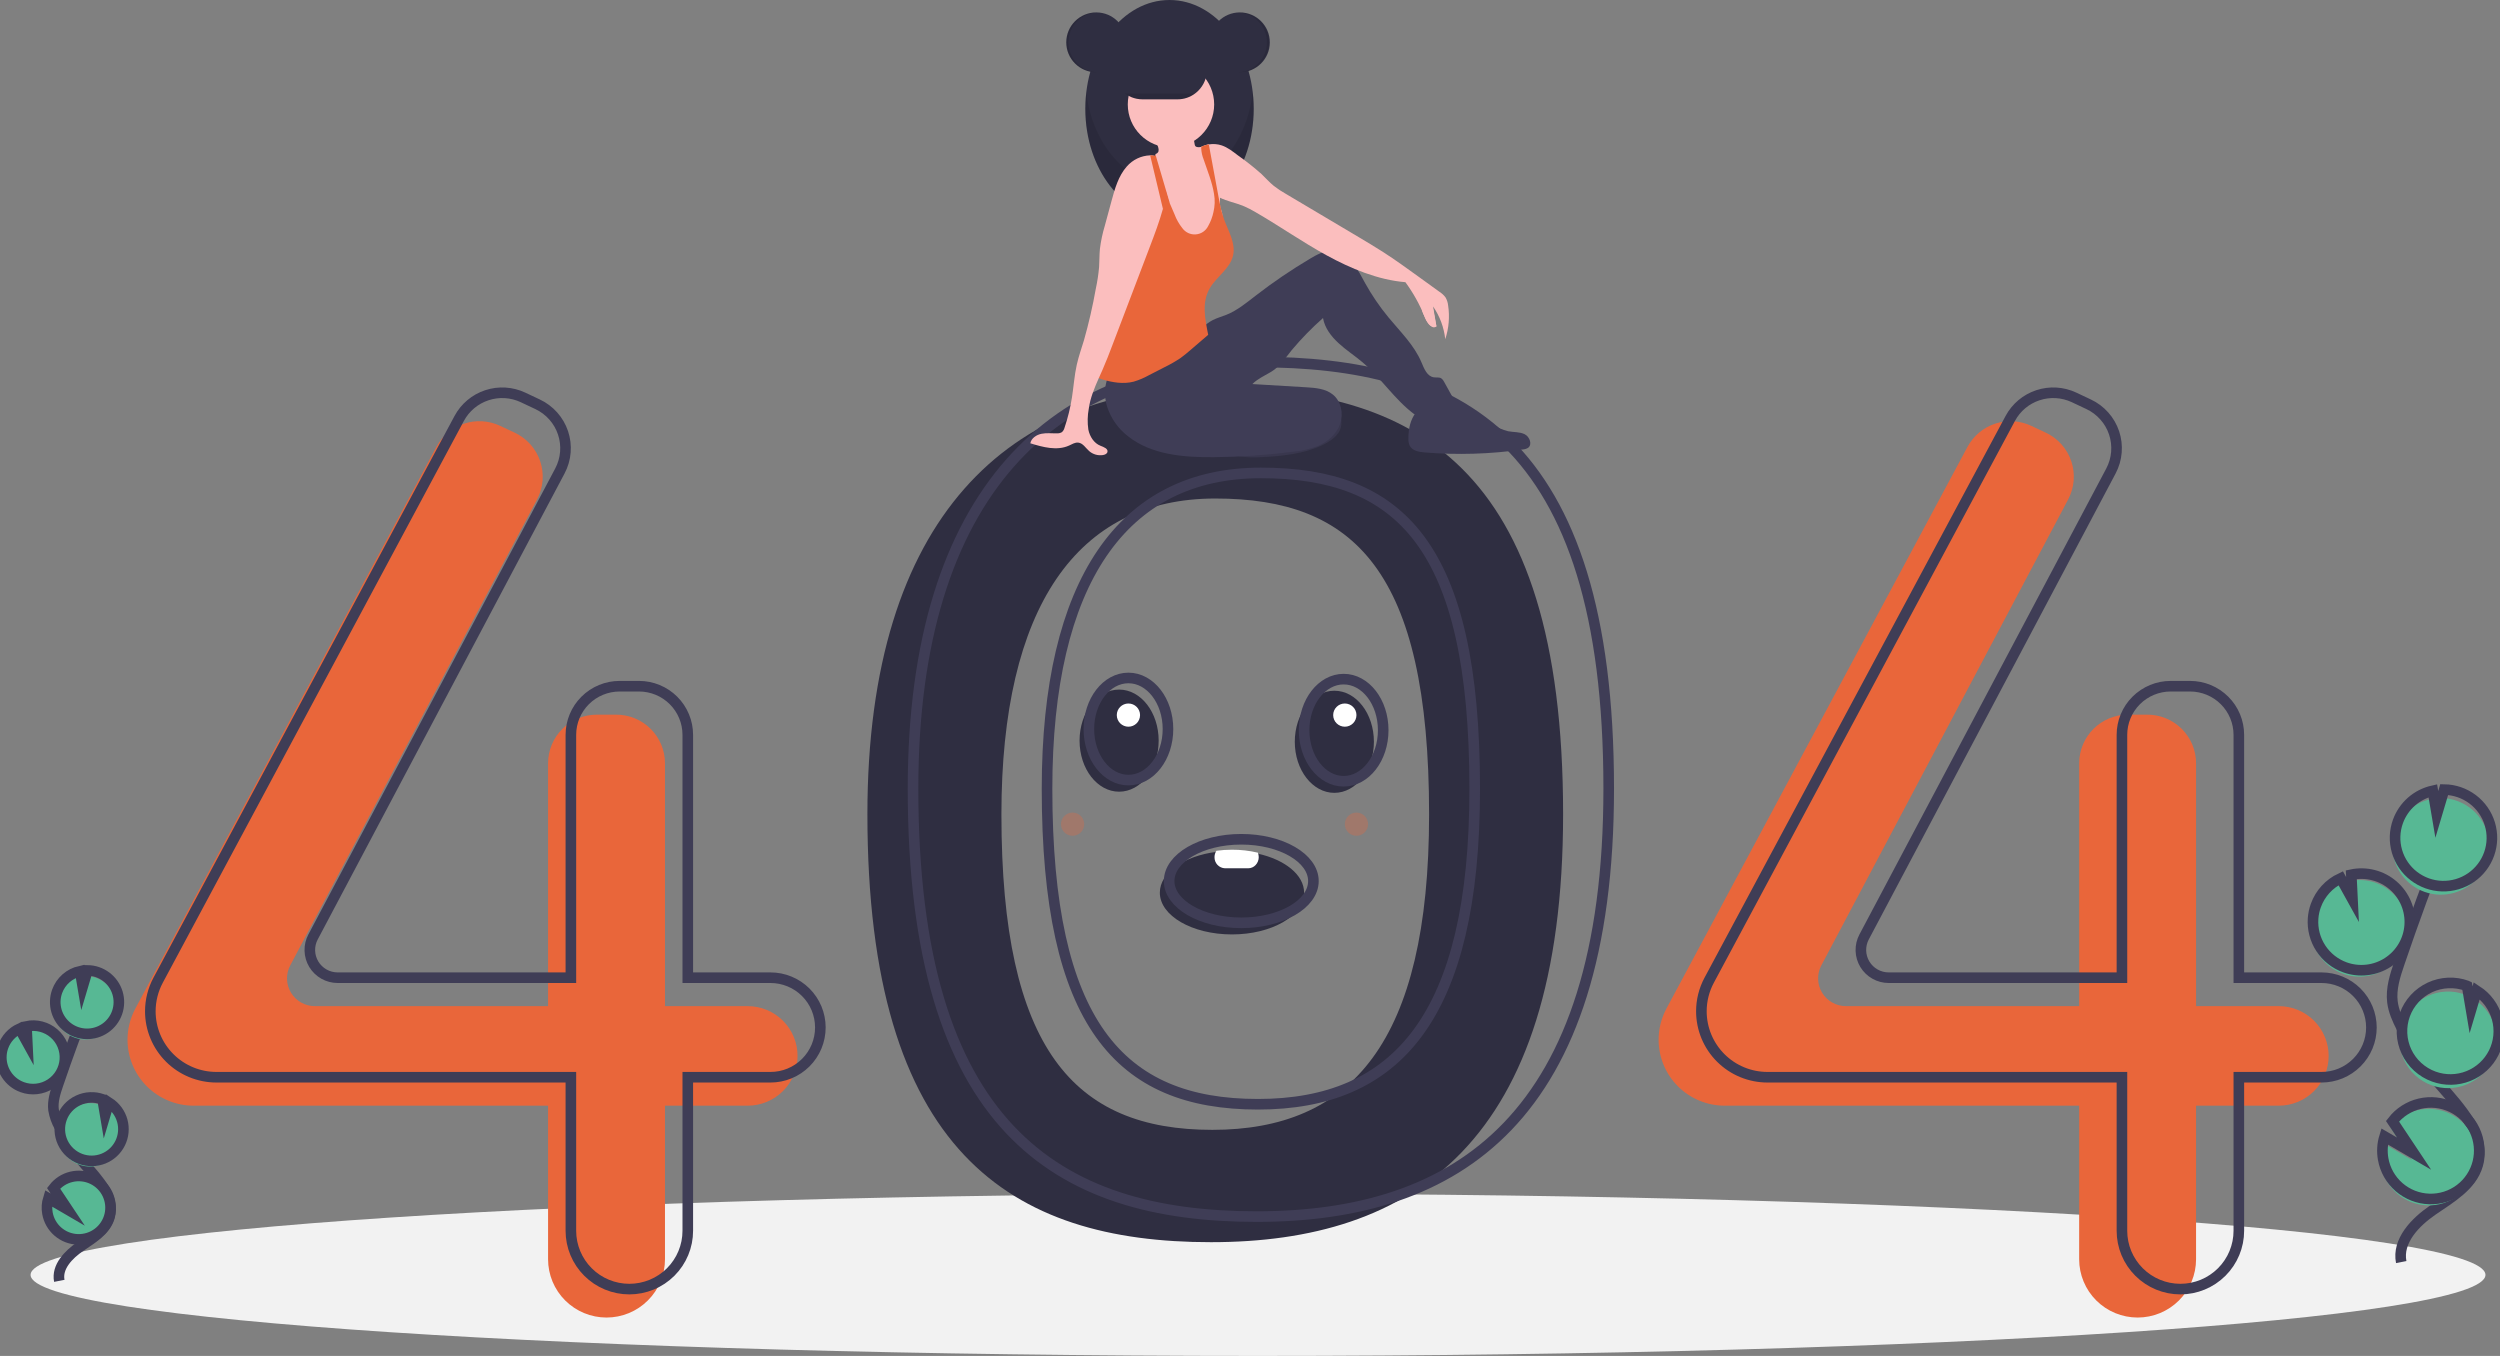  <svg width="236" height="128" viewBox="0 0 236 128" fill="none" xmlns="http://www.w3.org/2000/svg">
<rect x="0" y="0" width="236" height="128" fill="#808080" stroke="none"/>
<g clip-path="url(#clip0)">
<path d="M118.757 128C182.751 128 234.627 124.575 234.627 120.349C234.627 116.123 182.751 112.698 118.757 112.698C54.764 112.698 2.887 116.123 2.887 120.349C2.887 124.575 54.764 128 118.757 128Z" fill="#F2F2F2"/>
<path d="M114.316 36.59C95.438 36.59 81.883 48.671 81.883 76.859C81.883 108.805 95.438 117.262 114.316 117.262C133.195 117.262 147.557 108 147.557 76.859C147.557 43.57 133.195 36.59 114.316 36.59ZM114.44 106.658C101.365 106.658 94.534 99.006 94.534 76.879C94.534 57.356 101.644 47.06 114.72 47.06C127.796 47.06 134.906 53.823 134.906 76.879C134.906 98.448 127.516 106.658 114.44 106.658Z" fill="#2F2E41"/>
<path d="M70.579 94.98H62.774V72.054C62.774 70.837 62.289 69.669 61.425 68.808C60.562 67.947 59.391 67.463 58.17 67.463H56.342C55.737 67.463 55.138 67.582 54.58 67.812C54.022 68.043 53.514 68.381 53.087 68.808C52.659 69.234 52.32 69.74 52.089 70.297C51.857 70.854 51.738 71.451 51.738 72.054V94.98H29.722C29.269 94.98 28.824 94.863 28.429 94.641C28.035 94.419 27.705 94.099 27.471 93.712C27.237 93.325 27.108 92.884 27.095 92.433C27.082 91.981 27.187 91.534 27.398 91.134L50.7 47.145C50.991 46.597 51.167 45.995 51.218 45.377C51.269 44.759 51.194 44.137 50.997 43.548C50.801 42.96 50.486 42.417 50.074 41.953C49.661 41.489 49.158 41.114 48.596 40.849L47.22 40.201C46.152 39.698 44.931 39.623 43.81 39.993C42.688 40.363 41.752 41.149 41.195 42.188L12.775 95.215C12.291 96.118 12.038 97.126 12.038 98.15C12.038 98.968 12.2 99.777 12.514 100.533C12.827 101.288 13.287 101.974 13.867 102.552C14.446 103.13 15.134 103.589 15.892 103.902C16.649 104.215 17.46 104.376 18.28 104.376H51.738V118.872C51.738 119.595 51.881 120.311 52.158 120.979C52.436 121.646 52.842 122.253 53.354 122.764C53.867 123.275 54.475 123.68 55.145 123.957C55.814 124.233 56.531 124.376 57.256 124.376H57.256C57.98 124.376 58.698 124.233 59.367 123.957C60.037 123.68 60.645 123.275 61.157 122.764C61.67 122.253 62.076 121.646 62.354 120.979C62.631 120.311 62.774 119.595 62.774 118.872V104.376H70.579C71.828 104.376 73.026 103.881 73.91 103C74.793 102.119 75.289 100.924 75.289 99.678C75.289 98.432 74.793 97.237 73.91 96.356C73.026 95.475 71.828 94.98 70.579 94.98Z" fill="#E9663A"/>
<path d="M215.114 94.98H207.309V72.054C207.309 70.837 206.824 69.669 205.96 68.808C205.097 67.947 203.926 67.463 202.705 67.463H200.876C200.272 67.463 199.673 67.582 199.115 67.812C198.556 68.043 198.049 68.381 197.621 68.808C197.194 69.234 196.855 69.74 196.624 70.297C196.392 70.854 196.273 71.451 196.273 72.054V94.98H174.257C173.804 94.98 173.359 94.863 172.964 94.641C172.57 94.419 172.24 94.099 172.006 93.712C171.772 93.325 171.643 92.884 171.63 92.433C171.617 91.981 171.722 91.534 171.933 91.134L195.235 47.145C195.526 46.597 195.702 45.995 195.753 45.377C195.804 44.759 195.729 44.137 195.532 43.548C195.336 42.96 195.021 42.417 194.609 41.953C194.196 41.489 193.693 41.114 193.131 40.849L191.755 40.201C190.687 39.698 189.466 39.623 188.345 39.993C187.223 40.363 186.287 41.149 185.73 42.188L157.31 95.215C156.826 96.118 156.573 97.126 156.573 98.15C156.573 99.801 157.231 101.385 158.401 102.552C159.572 103.72 161.16 104.376 162.815 104.376H196.273V118.872C196.273 120.332 196.855 121.732 197.889 122.764C198.924 123.796 200.327 124.376 201.791 124.376C203.254 124.376 204.658 123.796 205.692 122.764C206.727 121.732 207.308 120.332 207.308 118.872V104.376H215.114C216.363 104.376 217.561 103.881 218.445 103C219.328 102.119 219.824 100.924 219.824 99.678C219.824 98.432 219.328 97.237 218.445 96.356C217.561 95.475 216.363 94.98 215.114 94.98Z" fill="#E9663A"/>
<path d="M72.732 92.295H64.927V69.37C64.927 68.767 64.808 68.17 64.576 67.613C64.345 67.056 64.006 66.549 63.578 66.123C63.151 65.697 62.644 65.359 62.085 65.128C61.527 64.897 60.928 64.778 60.324 64.778H58.495C57.274 64.778 56.103 65.262 55.24 66.123C54.376 66.984 53.891 68.152 53.891 69.37V92.295H31.875C31.422 92.295 30.977 92.178 30.582 91.956C30.188 91.734 29.858 91.414 29.624 91.027C29.39 90.64 29.261 90.2 29.248 89.748C29.235 89.296 29.34 88.849 29.552 88.45L52.853 44.461C53.144 43.912 53.32 43.311 53.371 42.692C53.422 42.074 53.347 41.452 53.15 40.864C52.954 40.275 52.639 39.733 52.227 39.269C51.814 38.805 51.311 38.429 50.749 38.164L49.373 37.516C48.305 37.013 47.084 36.939 45.963 37.309C44.841 37.679 43.905 38.464 43.348 39.503L14.928 92.531C14.445 93.434 14.191 94.442 14.191 95.466V95.466C14.191 97.117 14.849 98.7 16.02 99.868C17.19 101.035 18.778 101.691 20.433 101.691H53.891V116.188C53.891 116.911 54.034 117.626 54.311 118.294C54.589 118.962 54.995 119.568 55.508 120.079C56.02 120.59 56.628 120.996 57.297 121.272C57.967 121.549 58.684 121.691 59.409 121.691H59.409C60.872 121.691 62.276 121.111 63.311 120.079C64.345 119.047 64.927 117.647 64.927 116.188V101.691H72.732C73.351 101.691 73.963 101.57 74.535 101.334C75.106 101.098 75.625 100.751 76.063 100.315C76.5 99.879 76.847 99.361 77.084 98.791C77.32 98.221 77.442 97.61 77.442 96.993V96.993C77.442 96.376 77.32 95.765 77.084 95.195C76.847 94.625 76.5 94.108 76.063 93.671C75.625 93.235 75.106 92.889 74.535 92.653C73.963 92.417 73.351 92.295 72.732 92.295V92.295Z" stroke="#3F3D56" stroke-miterlimit="10"/>
<path d="M219.151 92.295H211.346V69.37C211.346 68.152 210.861 66.984 209.998 66.123C209.134 65.262 207.963 64.778 206.743 64.778H204.914C204.309 64.778 203.711 64.897 203.152 65.128C202.594 65.359 202.086 65.697 201.659 66.123C201.231 66.549 200.892 67.056 200.661 67.613C200.43 68.17 200.311 68.767 200.311 69.37V92.295H178.294C177.841 92.295 177.396 92.178 177.002 91.956C176.607 91.734 176.277 91.414 176.043 91.027C175.81 90.64 175.68 90.2 175.667 89.748C175.655 89.296 175.759 88.849 175.971 88.45L199.273 44.461C199.563 43.912 199.739 43.311 199.79 42.692C199.841 42.074 199.766 41.452 199.57 40.864C199.373 40.275 199.059 39.733 198.646 39.269C198.233 38.805 197.731 38.429 197.168 38.164L195.793 37.516C194.725 37.013 193.503 36.939 192.382 37.309C191.26 37.679 190.324 38.464 189.768 39.503L161.348 92.531C160.864 93.434 160.611 94.442 160.611 95.466C160.611 97.117 161.268 98.7 162.439 99.868C163.609 101.035 165.197 101.691 166.852 101.691H200.311V116.188C200.311 117.647 200.892 119.047 201.927 120.079C202.961 121.111 204.365 121.691 205.828 121.691V121.691C207.292 121.691 208.695 121.111 209.73 120.079C210.764 119.047 211.346 117.647 211.346 116.188V101.691H219.151C219.77 101.691 220.382 101.57 220.954 101.334C221.525 101.098 222.044 100.751 222.482 100.315C222.919 99.879 223.266 99.361 223.503 98.791C223.74 98.221 223.861 97.61 223.861 96.993V96.993C223.861 95.747 223.365 94.552 222.482 93.671C221.599 92.79 220.4 92.295 219.151 92.295V92.295Z" stroke="#3F3D56" stroke-miterlimit="10"/>
<path d="M118.623 34.174C99.744 34.174 86.19 46.255 86.19 74.443C86.19 106.389 99.744 114.846 118.623 114.846C137.501 114.846 151.863 105.584 151.863 74.443C151.863 41.154 137.501 34.174 118.623 34.174ZM118.747 104.242C105.671 104.242 98.84 96.59 98.84 74.463C98.84 54.94 105.951 44.644 119.026 44.644C132.102 44.644 139.213 51.407 139.213 74.463C139.213 96.032 131.822 104.242 118.747 104.242V104.242Z" stroke="#3F3D56" stroke-miterlimit="10"/>
<path d="M103.49 6.825C105.055 6.825 106.324 5.56 106.324 3.999C106.324 2.437 105.055 1.172 103.49 1.172C101.925 1.172 100.656 2.437 100.656 3.999C100.656 5.56 101.925 6.825 103.49 6.825Z" fill="#2F2E41"/>
<path d="M110.402 20.544C114.792 20.544 118.351 15.945 118.351 10.272C118.351 4.599 114.792 0 110.402 0C106.012 0 102.454 4.599 102.454 10.272C102.454 15.945 106.012 20.544 110.402 20.544Z" fill="#2F2E41"/>
<path opacity="0.1" d="M110.402 17.442C106.42 17.442 103.122 13.658 102.544 8.721C102.484 9.236 102.453 9.754 102.454 10.272C102.454 15.945 106.012 20.544 110.402 20.544C114.792 20.544 118.351 15.945 118.351 10.272C118.351 9.754 118.321 9.236 118.261 8.721C117.682 13.658 114.384 17.442 110.402 17.442Z" fill="black"/>
<path d="M126.577 40.354C126.406 41.054 125.67 41.614 124.855 42.006C123.141 42.829 121.027 43.074 118.977 43.157C118.454 43.188 117.929 43.179 117.408 43.128C116.397 43.03 115.449 42.596 114.717 41.894C114.664 41.86 114.622 41.813 114.592 41.758C114.563 41.704 114.548 41.642 114.549 41.58C114.55 41.518 114.567 41.457 114.598 41.403C114.629 41.349 114.673 41.303 114.726 41.271C115.818 40.075 117.639 39.342 119.474 38.814C120.866 38.413 123.292 37.376 124.81 37.516C126.28 37.652 126.792 39.471 126.577 40.354Z" fill="#3F3D56"/>
<path opacity="0.1" d="M126.577 40.354C126.406 41.054 125.67 41.614 124.855 42.006C123.141 42.829 121.027 43.074 118.977 43.157C118.454 43.188 117.929 43.179 117.408 43.128C116.397 43.03 115.449 42.596 114.717 41.894C114.664 41.86 114.622 41.813 114.592 41.758C114.563 41.704 114.548 41.642 114.549 41.58C114.55 41.518 114.567 41.457 114.598 41.403C114.629 41.349 114.673 41.303 114.726 41.271C115.818 40.075 117.639 39.342 119.474 38.814C120.866 38.413 123.292 37.376 124.81 37.516C126.28 37.652 126.792 39.471 126.577 40.354Z" fill="black"/>
<path d="M104.787 35.125C104.264 36.148 104.169 37.336 104.524 38.428C104.884 39.512 105.559 40.465 106.463 41.166C108.68 42.938 111.732 43.182 114.574 43.158C117.064 43.136 119.551 42.966 122.022 42.649C122.849 42.576 123.663 42.387 124.438 42.089C125.366 41.689 126.181 40.955 126.511 40.002C126.841 39.049 126.607 37.883 125.822 37.247C125.133 36.688 124.183 36.612 123.297 36.559L118.225 36.255C118.726 35.749 119.394 35.463 120.004 35.095C120.813 34.607 121.351 33.788 121.94 33.05C122.847 31.969 123.833 30.957 124.892 30.023C125.057 30.967 125.656 31.743 126.36 32.394C127.065 33.046 127.878 33.57 128.611 34.191C130.385 35.693 131.663 37.733 133.529 39.12C134.813 38.784 136.013 38.186 137.054 37.365L136.329 36.055C136.269 35.92 136.175 35.803 136.056 35.714C135.85 35.588 135.586 35.653 135.347 35.618C134.71 35.522 134.432 34.789 134.182 34.196C133.495 32.57 132.181 31.309 131.059 29.945C130.23 28.939 129.495 27.859 128.863 26.72C128.486 26.04 128.141 25.332 127.629 24.747C127.118 24.162 126.401 23.701 125.622 23.7C124.934 23.698 124.299 24.047 123.708 24.397C121.906 25.464 120.172 26.642 118.517 27.924C117.651 28.595 116.79 29.304 115.774 29.715C115.346 29.888 114.895 30.006 114.484 30.217C113.766 30.586 113.22 31.211 112.632 31.765C110.537 33.742 107.669 35.023 104.787 35.125Z" fill="#3F3D56"/>
<path d="M115.391 21.054C115.368 21.659 115.239 22.254 115.01 22.814C114.894 23.094 114.722 23.346 114.504 23.556C114.286 23.766 114.027 23.929 113.743 24.035C113.34 24.143 112.917 24.157 112.508 24.075C112.151 24.038 111.807 23.921 111.502 23.733C111.026 23.407 110.789 22.825 110.703 22.256C110.616 21.687 110.655 21.106 110.6 20.533C110.546 20.07 110.458 19.612 110.336 19.163C110.298 19.013 110.26 18.864 110.223 18.715C110.186 18.566 110.151 18.417 110.117 18.268C110.087 18.128 110.059 17.988 110.034 17.846C110.014 17.727 109.996 17.607 109.983 17.487C109.971 17.129 109.911 16.774 109.806 16.433C109.706 16.211 109.582 16.001 109.435 15.807C109.372 15.718 109.311 15.628 109.255 15.535C109.094 15.293 109.018 15.004 109.042 14.714C109.049 14.669 109.059 14.625 109.074 14.582C109.08 14.566 109.086 14.549 109.093 14.533C109.155 14.516 109.212 14.485 109.259 14.441C109.306 14.397 109.342 14.342 109.363 14.282C109.387 14.151 109.376 14.017 109.331 13.892C109.279 13.718 109.208 13.55 109.12 13.391C109.062 13.286 108.865 13.097 108.864 12.977C108.861 12.736 109.334 12.541 109.525 12.446C110.109 12.155 110.761 12.023 111.413 12.064C111.831 12.093 112.285 12.221 112.516 12.57C112.723 12.886 112.695 13.294 112.784 13.66C112.793 13.713 112.816 13.763 112.85 13.805C112.895 13.846 112.951 13.872 113.012 13.88C113.114 13.9 113.219 13.904 113.323 13.892H113.324C113.351 13.89 113.378 13.886 113.405 13.88C113.567 13.851 113.719 13.785 113.852 13.688C113.938 13.665 114.024 13.647 114.111 13.632C114.115 13.632 114.118 13.631 114.121 13.63C114.468 14.72 114.513 15.889 114.796 16.998C114.936 17.551 115.137 18.096 115.166 18.664C115.168 18.689 115.169 18.714 115.169 18.74C115.173 18.923 115.159 19.107 115.166 19.289C115.169 19.371 115.178 19.452 115.194 19.533C115.225 19.662 115.264 19.79 115.31 19.915L115.312 19.921C115.325 19.961 115.337 20.002 115.348 20.042C115.355 20.072 115.362 20.101 115.368 20.13L115.368 20.133C115.419 20.437 115.427 20.747 115.391 21.054Z" fill="#FBBEBE"/>
<path d="M110.54 13.926C112.793 13.926 114.618 12.105 114.618 9.858C114.618 7.612 112.793 5.791 110.54 5.791C108.288 5.791 106.462 7.612 106.462 9.858C106.462 12.105 108.288 13.926 110.54 13.926Z" fill="#FBBEBE"/>
<path d="M136.431 32.02C136.313 30.91 135.917 29.848 135.281 28.93C135.386 29.557 135.492 30.184 135.599 30.811C135.467 30.849 135.326 30.848 135.195 30.808C135.064 30.768 134.947 30.69 134.859 30.585C134.687 30.371 134.556 30.128 134.471 29.867C134.008 28.72 133.402 27.635 132.668 26.638C130.072 26.423 127.506 25.349 125.223 24.098C122.939 22.847 120.802 21.348 118.549 20.044C118.158 19.809 117.751 19.602 117.331 19.424C116.626 19.142 115.834 18.996 115.166 18.664C115.121 18.642 115.076 18.619 115.032 18.595C114.881 18.513 114.738 18.417 114.605 18.308C114.533 18.25 114.464 18.188 114.4 18.121C114.067 17.734 113.802 17.293 113.618 16.817C113.26 16.025 113.132 15.07 112.774 14.279C112.938 14.126 113.123 13.995 113.323 13.892H113.324C113.353 13.877 113.382 13.863 113.412 13.849C113.553 13.782 113.701 13.728 113.852 13.688C113.938 13.665 114.024 13.647 114.111 13.632C114.115 13.632 114.118 13.631 114.121 13.63C114.525 13.565 114.939 13.597 115.328 13.725C115.896 13.917 116.375 14.3 116.852 14.662C117.628 15.207 118.373 15.796 119.081 16.425C119.475 16.801 119.835 17.215 120.259 17.557C120.611 17.828 120.982 18.073 121.369 18.291C123.662 19.653 125.955 21.015 128.248 22.377C129.024 22.838 129.801 23.3 130.56 23.788C131.713 24.53 132.824 25.333 133.935 26.137C134.59 26.61 135.244 27.083 135.898 27.556C136.113 27.693 136.301 27.866 136.454 28.069C136.59 28.299 136.674 28.556 136.701 28.821C136.865 29.894 136.773 30.99 136.431 32.02Z" fill="#FBBEBE"/>
<path d="M116.402 24.113C116.127 25.344 114.88 26.088 114.229 27.169C113.419 28.51 113.749 30.07 114.053 31.606C113.497 32.084 112.941 32.562 112.385 33.039C112.078 33.302 111.772 33.566 111.441 33.798C110.959 34.12 110.456 34.409 109.934 34.662C109.442 34.914 108.95 35.166 108.458 35.419C108 35.676 107.516 35.881 107.013 36.03C106.043 36.278 105.013 36.105 104.054 35.817C103.941 35.788 103.832 35.743 103.73 35.685C103.67 35.65 103.618 35.603 103.577 35.547C103.482 35.378 103.448 35.182 103.479 34.99C103.577 33.38 103.972 31.803 104.365 30.238C104.575 29.3 104.858 28.378 105.21 27.483C105.556 26.716 105.953 25.973 106.4 25.259C106.892 24.361 107.476 23.516 108.141 22.736C108.465 22.436 108.738 22.086 108.949 21.698C109.194 21.14 109.099 20.499 109.149 19.891C109.187 19.434 109.309 18.988 109.508 18.575V18.575C109.614 18.352 109.743 18.14 109.891 17.943C109.958 18.099 110.025 18.254 110.092 18.41C110.136 18.512 110.18 18.614 110.223 18.715C110.28 18.846 110.336 18.977 110.392 19.107C110.553 19.48 110.714 19.854 110.874 20.227C111.048 20.697 111.295 21.137 111.607 21.529C111.75 21.73 111.942 21.891 112.165 21.996C112.389 22.101 112.636 22.146 112.882 22.127C113.128 22.108 113.365 22.026 113.57 21.889C113.775 21.751 113.94 21.563 114.05 21.342C114.283 20.931 114.451 20.487 114.549 20.025C114.686 19.463 114.705 18.878 114.605 18.308C114.438 17.211 113.97 16.09 113.63 15.07C113.492 14.73 113.412 14.37 113.393 14.003C113.394 13.962 113.398 13.921 113.405 13.88C113.408 13.87 113.41 13.859 113.412 13.849C113.553 13.782 113.701 13.728 113.852 13.688C113.938 13.665 114.024 13.647 114.111 13.632C114.41 15.248 114.71 16.864 115.01 18.48C115.017 18.518 115.025 18.556 115.032 18.595C115.075 18.826 115.118 19.058 115.167 19.289C115.21 19.498 115.257 19.707 115.31 19.915L115.312 19.921C115.33 19.991 115.348 20.061 115.368 20.131L115.368 20.133C115.422 20.323 115.481 20.512 115.548 20.698C115.955 21.82 116.663 22.949 116.402 24.113Z" fill="#E9663A"/>
<path d="M132.953 41.407C132.94 41.644 132.986 41.88 133.087 42.095C133.342 42.56 133.954 42.666 134.484 42.71C137.58 42.964 140.694 42.869 143.768 42.428C143.935 42.416 144.097 42.366 144.241 42.281C144.678 41.976 144.408 41.231 143.931 40.992C143.454 40.754 142.887 40.811 142.364 40.708C141.843 40.578 141.348 40.363 140.897 40.074C139.835 39.465 138.788 38.831 137.757 38.17C137.143 37.777 136.419 37.357 135.728 37.59C133.855 38.222 132.94 39.392 132.953 41.407Z" fill="#3F3D56"/>
<path d="M110.133 18.182V18.183C110.129 18.212 110.124 18.24 110.117 18.268C110.11 18.315 110.101 18.363 110.092 18.41C110.006 18.848 109.901 19.283 109.78 19.716C109.448 20.912 109.004 22.089 108.563 23.249C107.38 26.358 106.196 29.467 105.012 32.577C104.714 33.36 104.416 34.144 104.077 34.911C103.963 35.167 103.846 35.425 103.73 35.685C103.314 36.618 102.915 37.581 102.782 38.574C102.658 39.227 102.644 39.897 102.74 40.555C102.872 41.205 103.269 41.841 103.889 42.082C104.191 42.2 104.625 42.357 104.542 42.671C104.497 42.843 104.3 42.928 104.124 42.956C103.891 42.993 103.653 42.979 103.427 42.914C103.2 42.849 102.991 42.735 102.814 42.58C102.483 42.287 102.228 41.831 101.788 41.782C101.483 41.749 101.203 41.931 100.923 42.059C99.784 42.578 98.457 42.215 97.261 41.846C97.355 41.363 97.841 41.044 98.325 40.948C98.808 40.85 99.307 40.919 99.8 40.906C99.958 40.915 100.115 40.874 100.249 40.791C100.369 40.681 100.453 40.537 100.491 40.379C100.808 39.441 101.044 38.477 101.196 37.498C101.355 36.476 101.422 35.438 101.648 34.428C101.825 33.64 102.097 32.877 102.331 32.103C102.782 30.511 103.153 28.896 103.442 27.267C103.588 26.589 103.693 25.904 103.755 25.214C103.795 24.642 103.776 24.067 103.831 23.497C103.924 22.755 104.079 22.022 104.295 21.307C104.506 20.526 104.718 19.745 104.929 18.965C105.242 17.81 105.578 16.61 106.371 15.713C106.647 15.397 106.985 15.141 107.363 14.96C107.742 14.78 108.154 14.679 108.574 14.664C108.731 14.663 108.888 14.68 109.042 14.714C109.068 14.72 109.093 14.726 109.119 14.733C109.286 14.777 109.447 14.843 109.596 14.93C109.841 14.775 109.965 14.83 110.128 15.069C110.27 15.322 110.337 15.611 110.321 15.9C110.335 16.665 110.272 17.43 110.133 18.182Z" fill="#FBBEBE"/>
<path d="M110.402 19.096L110.392 19.107L110.336 19.163L109.78 19.716L109.508 18.575L108.574 14.664C108.731 14.663 108.888 14.68 109.042 14.714C109.049 14.669 109.059 14.625 109.074 14.582L109.119 14.733L109.435 15.807L110.034 17.846L110.133 18.182V18.183L110.402 19.096Z" fill="#E9663A"/>
<path d="M113.929 6.617C113.928 6.979 113.856 7.338 113.717 7.672C113.577 8.007 113.373 8.31 113.116 8.566C113.023 8.659 112.923 8.745 112.817 8.824C112.34 9.183 111.759 9.377 111.162 9.377H107.846C107.113 9.376 106.411 9.085 105.893 8.567C105.375 8.05 105.084 7.349 105.084 6.619C105.084 5.888 105.375 5.187 105.893 4.67C106.411 4.152 107.113 3.861 107.846 3.86H111.162C111.895 3.862 112.597 4.153 113.115 4.67C113.634 5.186 113.926 5.886 113.929 6.617Z" fill="#2F2E41"/>
<path d="M117.038 6.825C118.603 6.825 119.872 5.56 119.872 3.999C119.872 2.437 118.603 1.172 117.038 1.172C115.473 1.172 114.204 2.437 114.204 3.999C114.204 5.56 115.473 6.825 117.038 6.825Z" fill="#2F2E41"/>
<path opacity="0.1" d="M116.969 1.172C116.934 1.172 116.899 1.173 116.865 1.175C117.598 1.201 118.292 1.51 118.801 2.037C119.311 2.564 119.595 3.267 119.595 3.999C119.595 4.73 119.311 5.433 118.801 5.96C118.292 6.487 117.598 6.796 116.865 6.822C116.899 6.824 116.934 6.825 116.969 6.825C117.72 6.825 118.441 6.527 118.973 5.997C119.504 5.467 119.803 4.748 119.803 3.999C119.803 3.249 119.504 2.53 118.973 2C118.441 1.47 117.72 1.172 116.969 1.172Z" fill="black"/>
<path opacity="0.1" d="M103.491 1.172C103.525 1.172 103.56 1.173 103.594 1.175C102.861 1.201 102.167 1.51 101.658 2.037C101.149 2.564 100.864 3.267 100.864 3.999C100.864 4.73 101.149 5.433 101.658 5.96C102.167 6.487 102.861 6.796 103.594 6.822C103.56 6.824 103.525 6.825 103.491 6.825C102.739 6.824 102.019 6.526 101.488 5.996C100.957 5.466 100.659 4.748 100.659 3.999C100.659 3.249 100.957 2.531 101.488 2.001C102.019 1.471 102.739 1.173 103.491 1.172Z" fill="black"/>
<path opacity="0.1" d="M112.817 8.824C112.34 9.182 111.759 9.377 111.162 9.377H107.846C107.248 9.377 106.667 9.182 106.19 8.824H112.817Z" fill="black"/>
<path d="M134.231 29.305C134.231 29.305 134.945 31.358 135.599 30.811L135.078 28.127L134.231 29.305Z" fill="#FBBEBE"/>
<path d="M221.167 91.92C221.832 92.161 222.545 92.245 223.248 92.165C223.952 92.084 224.627 91.842 225.22 91.457C225.814 91.073 226.31 90.555 226.669 89.947C227.028 89.338 227.24 88.655 227.289 87.95C227.338 87.246 227.223 86.54 226.951 85.887C226.68 85.235 226.261 84.654 225.726 84.191C225.192 83.728 224.556 83.395 223.871 83.219C223.185 83.043 222.468 83.027 221.776 83.175L221.89 85.522L220.777 83.51C219.684 84.022 218.84 84.946 218.43 86.079C218.284 86.475 218.196 86.891 218.167 87.312C218.097 88.301 218.352 89.286 218.893 90.117C219.434 90.949 220.232 91.582 221.167 91.92Z" fill="#57B894"/>
<path d="M226.675 119.14C226.282 117.144 227.985 115.375 229.667 114.225C231.349 113.075 233.315 111.945 233.889 109.993C234.713 107.187 232.256 104.618 230.344 102.403C228.925 100.759 227.707 98.953 226.715 97.023C226.317 96.249 225.951 95.44 225.846 94.576C225.696 93.333 226.096 92.095 226.5 90.909C227.844 86.958 229.281 83.04 230.811 79.155" stroke="#3F3D56" stroke-miterlimit="10"/>
<path d="M221.355 91.316C222.02 91.557 222.733 91.641 223.436 91.56C224.14 91.48 224.815 91.238 225.408 90.853C226.002 90.468 226.498 89.951 226.857 89.343C227.216 88.734 227.429 88.05 227.478 87.346C227.527 86.641 227.411 85.935 227.14 85.283C226.868 84.631 226.449 84.05 225.914 83.587C225.38 83.124 224.745 82.791 224.059 82.615C223.373 82.438 222.656 82.423 221.964 82.57L222.078 84.917L220.965 82.906C219.872 83.418 219.028 84.342 218.618 85.474C218.473 85.871 218.384 86.286 218.355 86.708C218.285 87.697 218.54 88.681 219.081 89.513C219.622 90.344 220.421 90.977 221.355 91.316V91.316Z" stroke="#3F3D56" stroke-miterlimit="10"/>
<path d="M226.116 78.344C226.378 77.626 226.816 76.984 227.391 76.479C227.966 75.974 228.659 75.621 229.407 75.453L229.783 77.684L230.481 75.341C231.45 75.355 232.389 75.676 233.164 76.258C233.938 76.839 234.506 77.651 234.788 78.576C235.069 79.501 235.048 80.491 234.729 81.403C234.409 82.316 233.807 83.103 233.009 83.652C232.212 84.201 231.26 84.483 230.291 84.457C229.322 84.431 228.387 84.099 227.62 83.508C226.853 82.918 226.294 82.099 226.024 81.171C225.753 80.243 225.786 79.253 226.116 78.344H226.116Z" fill="#57B894"/>
<path d="M226.368 77.539C226.629 76.82 227.067 76.179 227.642 75.673C228.217 75.168 228.91 74.815 229.658 74.647L230.035 76.879L230.732 74.535C231.701 74.549 232.641 74.871 233.415 75.452C234.189 76.034 234.758 76.845 235.039 77.77C235.32 78.695 235.3 79.685 234.98 80.598C234.66 81.51 234.058 82.298 233.261 82.847C232.463 83.396 231.511 83.677 230.542 83.652C229.574 83.626 228.638 83.293 227.871 82.703C227.104 82.112 226.545 81.294 226.275 80.365C226.005 79.437 226.037 78.447 226.368 77.539H226.368Z" stroke="#3F3D56" stroke-miterlimit="10"/>
<path d="M229.542 102.448C230.597 102.83 231.756 102.811 232.799 102.395C233.841 101.979 234.693 101.195 235.193 100.193C235.693 99.19 235.806 98.04 235.51 96.96C235.214 95.879 234.53 94.946 233.588 94.337L233.052 96.137L232.671 93.88C232.668 93.878 232.664 93.877 232.66 93.876C232.095 93.671 231.496 93.579 230.896 93.606C230.296 93.632 229.707 93.776 229.163 94.03C228.619 94.284 228.13 94.642 227.725 95.084C227.32 95.526 227.006 96.043 226.801 96.606C226.596 97.169 226.505 97.767 226.531 98.365C226.558 98.964 226.703 99.551 226.958 100.093C227.212 100.636 227.572 101.123 228.015 101.527C228.458 101.931 228.977 102.244 229.542 102.448H229.542Z" fill="#57B894"/>
<path d="M229.759 101.632C230.814 102.014 231.974 101.995 233.016 101.579C234.058 101.163 234.911 100.379 235.411 99.377C235.911 98.374 236.023 97.224 235.727 96.144C235.431 95.064 234.747 94.13 233.805 93.521L233.269 95.322L232.889 93.064C232.885 93.062 232.881 93.061 232.877 93.06C232.313 92.855 231.713 92.763 231.113 92.79C230.513 92.816 229.924 92.96 229.38 93.214C228.836 93.468 228.348 93.826 227.942 94.268C227.537 94.71 227.223 95.227 227.018 95.79C226.813 96.353 226.722 96.951 226.749 97.549C226.776 98.148 226.921 98.735 227.175 99.278C227.43 99.82 227.789 100.307 228.232 100.711C228.676 101.115 229.194 101.428 229.759 101.632H229.759Z" stroke="#3F3D56" stroke-miterlimit="10"/>
<path d="M224.782 110.021C224.964 111.05 225.495 111.987 226.286 112.672C227.077 113.358 228.081 113.751 229.129 113.787C230.177 113.822 231.204 113.497 232.04 112.866C232.876 112.234 233.469 111.336 233.719 110.321C233.97 109.305 233.863 108.235 233.416 107.289C232.969 106.344 232.21 105.58 231.266 105.126C230.321 104.672 229.249 104.556 228.229 104.797C227.209 105.038 226.303 105.622 225.663 106.45L227.7 109.508L224.917 107.885C224.701 108.576 224.655 109.308 224.782 110.021Z" fill="#57B894"/>
<path d="M224.971 109.416C225.152 110.446 225.683 111.382 226.474 112.068C227.266 112.754 228.269 113.147 229.317 113.182C230.365 113.217 231.393 112.892 232.228 112.261C233.064 111.63 233.657 110.732 233.908 109.717C234.158 108.701 234.051 107.631 233.604 106.685C233.157 105.739 232.398 104.975 231.454 104.522C230.509 104.068 229.437 103.952 228.417 104.193C227.397 104.434 226.491 105.017 225.852 105.846L227.888 108.903L225.105 107.28C224.89 107.971 224.843 108.704 224.971 109.416V109.416Z" stroke="#3F3D56" stroke-miterlimit="10"/>
<path d="M1.979 103.027C2.416 103.186 2.884 103.241 3.346 103.188C3.808 103.136 4.252 102.977 4.642 102.724C5.032 102.471 5.358 102.131 5.594 101.731C5.83 101.331 5.969 100.882 6.001 100.419C6.034 99.957 5.958 99.493 5.779 99.064C5.601 98.635 5.325 98.254 4.974 97.95C4.623 97.645 4.206 97.427 3.755 97.311C3.305 97.195 2.834 97.185 2.379 97.282L2.454 98.824L1.722 97.502C1.005 97.839 0.45 98.446 0.181 99.19C0.085 99.45 0.027 99.723 0.008 100C-0.038 100.65 0.129 101.297 0.485 101.843C0.84 102.389 1.365 102.805 1.979 103.027Z" fill="#57B894"/>
<path d="M5.598 120.912C5.34 119.601 6.458 118.438 7.564 117.682C8.669 116.927 9.96 116.184 10.337 114.902C10.879 113.059 9.265 111.371 8.008 109.915C7.076 108.835 6.276 107.648 5.624 106.38C5.34 105.882 5.147 105.338 5.053 104.773C4.954 103.956 5.217 103.143 5.483 102.364C6.366 99.768 7.31 97.193 8.315 94.641" stroke="#3F3D56" stroke-miterlimit="10"/>
<path d="M2.102 102.63C2.539 102.789 3.007 102.844 3.47 102.791C3.932 102.739 4.375 102.58 4.765 102.327C5.155 102.074 5.481 101.734 5.717 101.334C5.953 100.934 6.093 100.485 6.125 100.022C6.157 99.559 6.081 99.096 5.903 98.667C5.725 98.238 5.449 97.857 5.098 97.553C4.747 97.249 4.329 97.03 3.879 96.914C3.428 96.798 2.957 96.788 2.502 96.885L2.577 98.427L1.846 97.105C1.128 97.442 0.573 98.049 0.304 98.793C0.208 99.053 0.15 99.326 0.131 99.603C0.085 100.253 0.253 100.9 0.608 101.446C0.964 101.992 1.488 102.408 2.102 102.63V102.63Z" stroke="#3F3D56" stroke-miterlimit="10"/>
<path d="M5.231 94.108C5.402 93.636 5.69 93.215 6.068 92.883C6.446 92.551 6.901 92.319 7.393 92.209L7.64 93.674L8.098 92.135C8.735 92.144 9.352 92.355 9.861 92.737C10.369 93.119 10.743 93.653 10.928 94.26C11.113 94.868 11.099 95.519 10.889 96.118C10.679 96.718 10.283 97.235 9.759 97.596C9.235 97.956 8.61 98.141 7.973 98.124C7.337 98.108 6.722 97.889 6.218 97.501C5.715 97.113 5.347 96.575 5.17 95.966C4.992 95.356 5.013 94.705 5.231 94.108Z" fill="#57B894"/>
<path d="M5.395 93.579C5.567 93.107 5.855 92.685 6.233 92.353C6.611 92.021 7.066 91.79 7.557 91.679L7.805 93.145L8.263 91.606C8.9 91.615 9.517 91.826 10.025 92.208C10.534 92.59 10.908 93.124 11.093 93.731C11.277 94.339 11.264 94.989 11.054 95.589C10.844 96.188 10.448 96.706 9.924 97.066C9.4 97.427 8.775 97.612 8.138 97.595C7.502 97.578 6.887 97.36 6.383 96.972C5.879 96.584 5.512 96.046 5.334 95.436C5.157 94.826 5.178 94.176 5.395 93.579V93.579Z" stroke="#3F3D56" stroke-miterlimit="10"/>
<path d="M7.481 109.945C8.174 110.196 8.936 110.183 9.621 109.91C10.305 109.637 10.866 109.122 11.194 108.463C11.523 107.804 11.597 107.048 11.402 106.339C11.207 105.629 10.758 105.016 10.139 104.616L9.787 105.799L9.537 104.315C9.535 104.314 9.532 104.313 9.529 104.313C9.159 104.178 8.765 104.118 8.37 104.135C7.976 104.152 7.589 104.247 7.232 104.414C6.874 104.58 6.553 104.816 6.287 105.106C6.02 105.396 5.814 105.736 5.68 106.106C5.545 106.476 5.485 106.869 5.503 107.262C5.52 107.656 5.615 108.041 5.783 108.398C5.95 108.754 6.186 109.074 6.478 109.34C6.769 109.605 7.11 109.811 7.481 109.945Z" fill="#57B894"/>
<path d="M7.624 109.409C8.317 109.659 9.079 109.647 9.764 109.374C10.448 109.101 11.008 108.586 11.337 107.927C11.665 107.268 11.739 106.512 11.545 105.803C11.35 105.093 10.901 104.48 10.282 104.079L9.93 105.262L9.68 103.779C9.677 103.778 9.675 103.777 9.672 103.776C9.301 103.642 8.908 103.582 8.514 103.6C8.12 103.617 7.733 103.712 7.376 103.879C6.654 104.215 6.096 104.824 5.825 105.571C5.553 106.318 5.59 107.142 5.927 107.861C6.265 108.581 6.875 109.138 7.624 109.409V109.409Z" stroke="#3F3D56" stroke-miterlimit="10"/>
<path d="M4.354 114.92C4.473 115.596 4.822 116.212 5.342 116.662C5.862 117.113 6.522 117.371 7.21 117.394C7.898 117.417 8.574 117.204 9.123 116.789C9.672 116.374 10.062 115.784 10.226 115.117C10.391 114.45 10.32 113.747 10.027 113.125C9.733 112.504 9.234 112.002 8.614 111.704C7.993 111.406 7.289 111.33 6.619 111.488C5.949 111.646 5.353 112.03 4.933 112.574L6.271 114.583L4.443 113.517C4.301 113.971 4.271 114.452 4.354 114.92Z" fill="#57B894"/>
<path d="M4.478 114.523C4.597 115.2 4.946 115.815 5.466 116.265C5.986 116.716 6.645 116.974 7.333 116.997C8.022 117.02 8.697 116.807 9.246 116.392C9.795 115.978 10.185 115.387 10.35 114.72C10.514 114.053 10.444 113.35 10.15 112.729C9.857 112.107 9.358 111.605 8.737 111.307C8.117 111.009 7.412 110.933 6.742 111.091C6.072 111.249 5.477 111.633 5.057 112.177L6.395 114.186L4.566 113.12C4.425 113.574 4.394 114.055 4.478 114.523V114.523Z" stroke="#3F3D56" stroke-miterlimit="10"/>
<path d="M105.644 74.736C107.706 74.736 109.378 72.578 109.378 69.915C109.378 67.254 107.706 65.096 105.644 65.096C103.582 65.096 101.91 67.254 101.91 69.915C101.91 72.578 103.582 74.736 105.644 74.736Z" fill="#2F2E41"/>
<path d="M125.962 74.845C128.025 74.845 129.697 72.687 129.697 70.025C129.697 67.363 128.025 65.205 125.962 65.205C123.9 65.205 122.228 67.363 122.228 70.025C122.228 72.687 123.9 74.845 125.962 74.845Z" fill="#2F2E41"/>
<path d="M123.107 84.266C123.107 86.444 120.058 88.21 116.298 88.21C112.537 88.21 109.488 86.444 109.488 84.266C109.488 82.38 111.775 80.802 114.83 80.416C115.317 80.353 115.807 80.321 116.298 80.322C117.12 80.32 117.94 80.408 118.743 80.585C121.295 81.153 123.107 82.588 123.107 84.266Z" fill="#2F2E41"/>
<path d="M106.523 73.64C108.585 73.64 110.257 71.482 110.257 68.82C110.257 66.158 108.585 64 106.523 64C104.46 64 102.789 66.158 102.789 68.82C102.789 71.482 104.46 73.64 106.523 73.64Z" stroke="#3F3D56" stroke-miterlimit="10"/>
<path d="M126.841 73.75C128.903 73.75 130.575 71.592 130.575 68.93C130.575 66.268 128.903 64.11 126.841 64.11C124.779 64.11 123.107 66.268 123.107 68.93C123.107 71.592 124.779 73.75 126.841 73.75Z" stroke="#3F3D56" stroke-miterlimit="10"/>
<path d="M117.176 87.114C120.937 87.114 123.986 85.349 123.986 83.171C123.986 80.993 120.937 79.227 117.176 79.227C113.416 79.227 110.367 80.993 110.367 83.171C110.367 85.349 113.416 87.114 117.176 87.114Z" stroke="#3F3D56" stroke-miterlimit="10"/>
<path d="M118.824 80.914C118.826 81.189 118.722 81.455 118.534 81.657C118.445 81.754 118.337 81.831 118.217 81.884C118.097 81.937 117.967 81.965 117.835 81.966H115.639C115.368 81.956 115.112 81.84 114.927 81.643C114.742 81.446 114.642 81.184 114.65 80.914C114.649 80.7 114.712 80.491 114.83 80.313C115.317 80.245 115.807 80.212 116.298 80.213C117.121 80.21 117.942 80.304 118.743 80.493C118.797 80.627 118.824 80.77 118.824 80.914Z" fill="white"/>
<path d="M106.523 68.601C107.129 68.601 107.621 68.111 107.621 67.505C107.621 66.9 107.129 66.41 106.523 66.41C105.916 66.41 105.425 66.9 105.425 67.505C105.425 68.111 105.916 68.601 106.523 68.601Z" fill="white"/>
<path d="M126.951 68.601C127.558 68.601 128.049 68.111 128.049 67.505C128.049 66.9 127.558 66.41 126.951 66.41C126.345 66.41 125.853 66.9 125.853 67.505C125.853 68.111 126.345 68.601 126.951 68.601Z" fill="white"/>
<path opacity="0.3" d="M128.049 78.898C128.656 78.898 129.148 78.408 129.148 77.803C129.148 77.198 128.656 76.707 128.049 76.707C127.443 76.707 126.951 77.198 126.951 77.803C126.951 78.408 127.443 78.898 128.049 78.898Z" fill="#E9663A"/>
<path opacity="0.3" d="M101.251 78.898C101.857 78.898 102.349 78.408 102.349 77.803C102.349 77.198 101.857 76.707 101.251 76.707C100.644 76.707 100.153 77.198 100.153 77.803C100.153 78.408 100.644 78.898 101.251 78.898Z" fill="#E9663A"/>
</g>
<defs>
<clipPath id="clip0">
<rect width="236" height="128" fill="white"/>
</clipPath>
</defs>
</svg>

